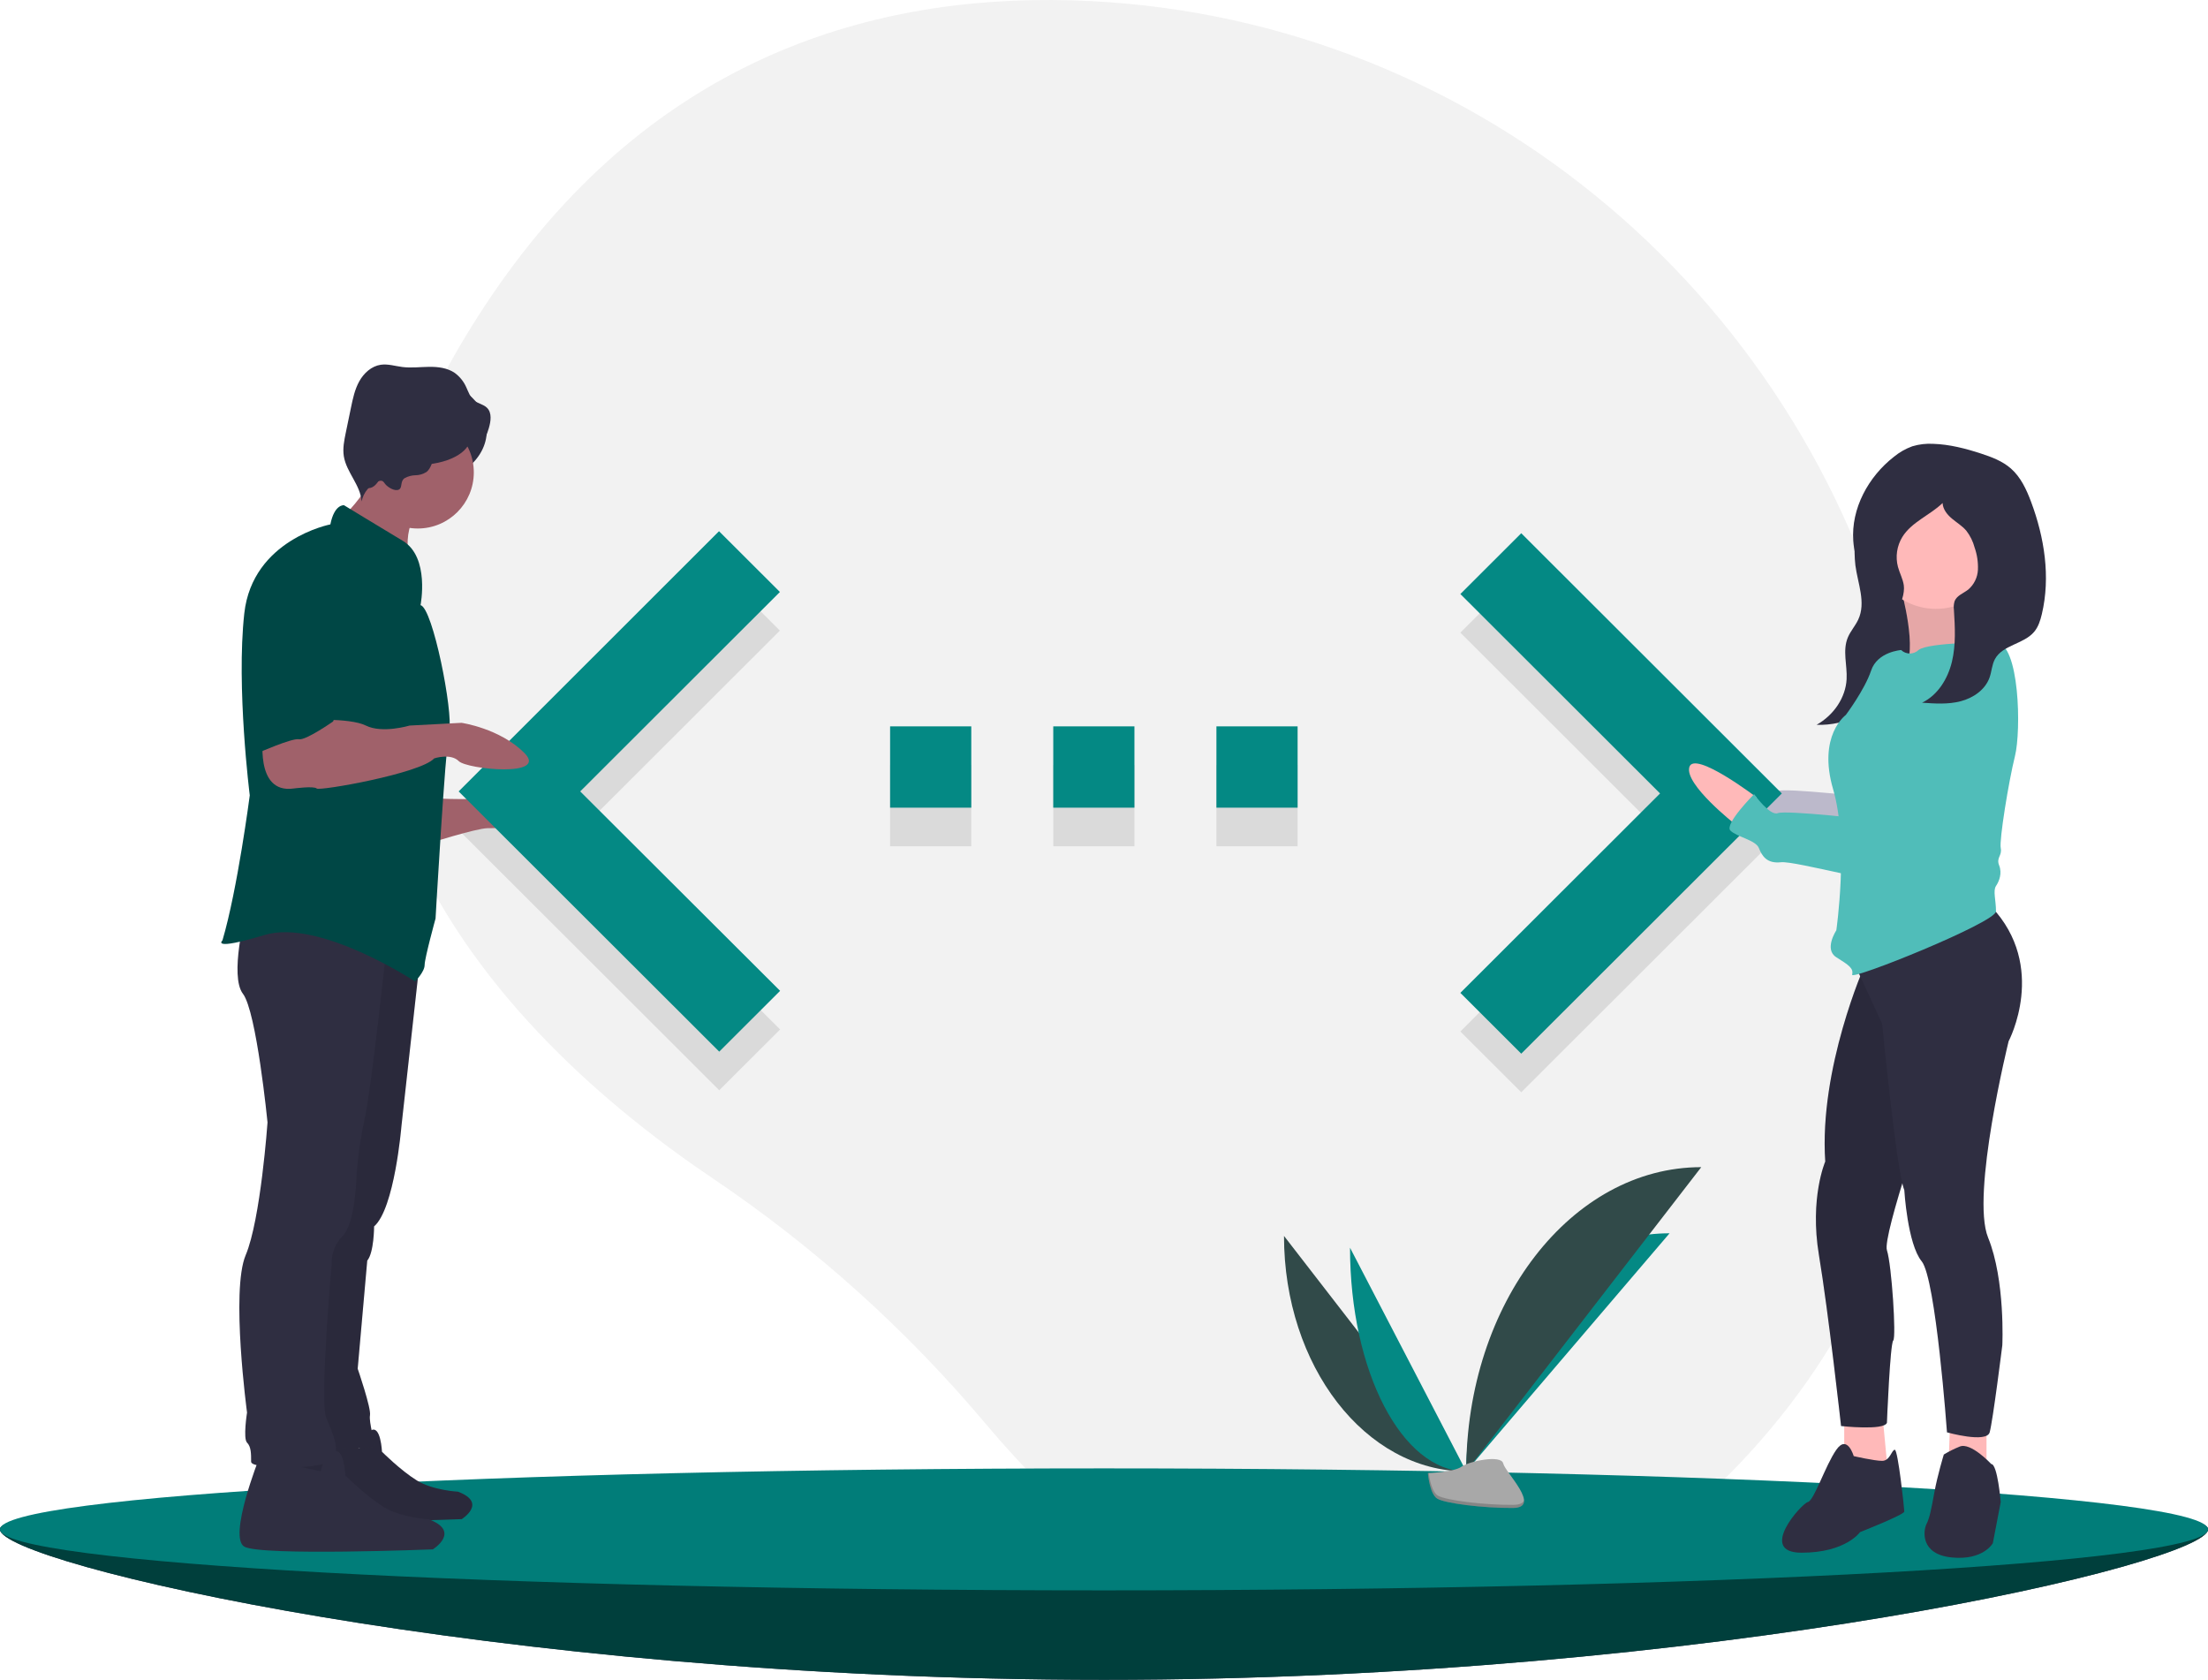 <svg width="280" height="213" viewBox="0 0 280 213" fill="none" xmlns="http://www.w3.org/2000/svg">
<g clip-path="url(#clip0)">
<path d="M240.622 84.909C228.315 36.436 185.792 1.446 135.879 0.043C109.491 -0.699 81.724 8.067 61.507 38.742C25.368 93.578 63.728 131.471 90.472 149.478C103.392 158.194 115.034 168.675 125.061 180.617C143.125 202.089 177.877 228.77 219.265 186.964C249.263 156.663 248.819 117.196 240.622 84.909Z" fill="#F2F2F2"/>
<path opacity="0.1" d="M185.191 130.795L210.515 105.507L185.191 80.219L192.912 72.511L225.956 105.507L192.912 138.502L185.191 130.795Z" fill="black"/>
<path opacity="0.1" d="M112.875 107.311H123.169V97H112.875V107.311ZM164.551 97H154.257V107.311H164.551V97ZM133.566 107.311H143.86V97H133.566V107.311Z" fill="black"/>
<path opacity="0.1" d="M98.927 130.537L73.577 105.249L98.901 79.961L91.18 72.254L58.162 105.249L91.206 138.245L98.927 130.537Z" fill="black"/>
<path d="M280 193.924C280 198.195 217.32 213 140 213C62.68 213 0 198.195 0 193.924C0 189.653 62.68 197.533 140 197.533C217.32 197.533 280 189.653 280 193.924Z" fill="#3F3D56"/>
<path d="M280 193.924C280 198.195 217.32 213 140 213C62.68 213 0 198.195 0 193.924C0 189.653 62.68 197.533 140 197.533C217.32 197.533 280 189.653 280 193.924Z" fill="#003F3C"/>
<path d="M140 201.658C217.32 201.658 280 198.195 280 193.924C280 189.653 217.32 186.191 140 186.191C62.68 186.191 0 189.653 0 193.924C0 198.195 62.68 201.658 140 201.658Z" fill="#017D79"/>
<path d="M162.826 156.717C162.826 173.219 173.162 186.572 185.934 186.572L162.826 156.717Z" fill="#314A49"/>
<path d="M185.934 186.572C185.934 169.884 197.468 156.381 211.721 156.381L185.934 186.572Z" fill="#048984"/>
<path d="M171.199 158.213C171.199 173.888 177.789 186.572 185.934 186.572L171.199 158.213Z" fill="#048984"/>
<path d="M185.934 186.572C185.934 165.249 199.265 147.995 215.74 147.995L185.934 186.572Z" fill="#314A49"/>
<path d="M181.073 186.782C181.073 186.782 184.35 186.681 185.338 185.977C186.325 185.272 190.378 184.431 190.623 185.561C190.868 186.691 195.548 191.18 191.849 191.21C188.149 191.24 183.252 190.632 182.266 190.031C181.28 189.43 181.073 186.782 181.073 186.782Z" fill="#A8A8A8"/>
<path opacity="0.2" d="M191.915 190.817C188.215 190.846 183.318 190.239 182.332 189.638C181.581 189.18 181.282 187.536 181.182 186.778C181.113 186.781 181.073 186.782 181.073 186.782C181.073 186.782 181.28 189.43 182.266 190.031C183.252 190.633 188.149 191.24 191.849 191.21C192.917 191.201 193.285 190.821 193.265 190.257C193.117 190.597 192.709 190.81 191.915 190.817Z" fill="black"/>
<path d="M222.747 98.691C222.747 98.691 214.824 92.665 214.223 94.874C213.621 97.083 220.036 102.103 220.036 102.103L222.747 98.691Z" fill="#FFB9B9"/>
<path opacity="0.1" d="M222.747 98.691C222.747 98.691 214.824 92.665 214.223 94.874C213.621 97.083 220.036 102.103 220.036 102.103L222.747 98.691Z" fill="black"/>
<path d="M248.905 79.613C248.905 79.613 239.482 96.48 239.282 98.89C239.081 101.3 239.081 101.5 238.28 101.3C237.478 101.099 226.451 99.894 225.449 100.296C224.447 100.697 222.442 97.886 222.442 97.886C222.442 97.886 218.633 101.701 219.435 102.505C220.237 103.308 222.642 103.709 223.043 104.713C223.444 105.717 224.046 106.721 225.85 106.521C227.654 106.32 239.883 109.734 241.487 109.131C243.091 108.529 243.492 107.525 244.294 107.525C245.096 107.525 246.699 106.721 246.699 106.521C246.699 106.32 252.313 95.677 252.313 95.677C252.313 95.677 258.928 81.219 248.905 79.613Z" fill="#D0CDE1"/>
<path opacity="0.1" d="M248.905 79.613C248.905 79.613 239.482 96.48 239.282 98.89C239.081 101.3 239.081 101.5 238.28 101.3C237.478 101.099 226.451 99.894 225.449 100.296C224.447 100.697 222.442 97.886 222.442 97.886C222.442 97.886 218.633 101.701 219.435 102.505C220.237 103.308 222.642 103.709 223.043 104.713C223.444 105.717 224.046 106.721 225.85 106.521C227.654 106.32 239.883 109.734 241.487 109.131C243.091 108.529 243.492 107.525 244.294 107.525C245.096 107.525 246.699 106.721 246.699 106.521C246.699 106.32 252.313 95.677 252.313 95.677C252.313 95.677 258.928 81.219 248.905 79.613Z" fill="black"/>
<path d="M235.234 68.493C235.149 69.559 235.166 70.631 235.286 71.694C235.59 74.001 236.651 76.406 235.649 78.56C235.285 79.341 234.67 80.022 234.334 80.813C233.624 82.488 234.268 84.345 234.171 86.128C234.047 88.43 232.585 90.649 230.361 91.91C234.16 92.028 237.773 90.147 240.164 87.583C242.555 85.019 243.886 81.838 244.884 78.656C245.397 77.162 245.726 75.611 245.864 74.037C245.943 73.132 245.837 72.221 245.552 71.359C245.201 70.517 244.739 69.726 244.178 69.008C243.579 68.165 242.964 67.305 242.081 66.678C240.993 65.905 238.895 65.129 237.452 65.242C235.682 65.38 235.309 67.262 235.234 68.493Z" fill="#2F2E41"/>
<path d="M241.086 74.793C241.086 74.793 243.291 82.625 241.487 84.834C239.683 87.042 252.313 83.829 252.313 83.829C252.313 83.829 246.098 77.605 249.105 73.588L241.086 74.793Z" fill="#FFB9B9"/>
<path opacity="0.1" d="M241.086 74.793C241.086 74.793 243.291 82.625 241.487 84.834C239.683 87.042 252.313 83.829 252.313 83.829C252.313 83.829 246.098 77.605 249.105 73.588L241.086 74.793Z" fill="black"/>
<path d="M185.191 125.897L210.515 100.609L185.191 75.321L192.912 67.614L225.956 100.609L192.912 133.605L185.191 125.897Z" fill="#048984"/>
<path d="M233.869 179.212V185.036L236.876 188.65L239.482 187.445L238.68 179.012L233.869 179.212Z" fill="#FFB9B9"/>
<path d="M235.072 184.634C235.072 184.634 234.27 181.823 232.867 183.831C231.463 185.839 230.06 190.257 229.258 190.457C228.456 190.658 222.843 196.883 228.456 196.883C234.069 196.883 235.874 194.273 235.874 194.273C235.874 194.273 241.487 192.064 241.487 191.662C241.487 191.261 240.685 183.831 240.284 183.831C239.883 183.831 239.683 185.237 238.68 185.237C237.678 185.237 235.072 184.634 235.072 184.634Z" fill="#2F2E41"/>
<path d="M247.301 180.216L247.101 185.638L251.912 187.646V179.815L247.301 180.216Z" fill="#FFB9B9"/>
<path d="M252.513 185.638C252.513 185.638 249.907 182.827 248.504 183.429C247.81 183.709 247.139 184.045 246.499 184.433C246.499 184.433 245.697 187.044 245.296 189.253C244.895 191.462 244.695 192.466 244.294 193.269C243.893 194.072 243.492 197.084 247.501 197.486C251.511 197.887 252.714 195.678 252.714 195.678L253.716 190.457C253.716 190.457 253.315 185.638 252.513 185.638Z" fill="#2F2E41"/>
<path d="M236.475 122.384C236.475 122.384 230.661 135.437 231.463 147.284C231.463 147.284 229.459 151.903 230.661 159.132C231.864 166.361 233.468 180.819 233.468 180.819C233.468 180.819 238.881 181.421 239.282 180.417C239.282 180.417 239.683 170.377 240.084 169.975C240.485 169.574 239.883 160.337 239.282 158.529C238.68 156.722 244.895 138.85 244.895 138.85L243.291 116.561L236.475 122.384Z" fill="#2F2E41"/>
<path opacity="0.1" d="M236.475 122.384C236.475 122.384 230.661 135.437 231.463 147.284C231.463 147.284 229.459 151.903 230.661 159.132C231.864 166.361 233.468 180.819 233.468 180.819C233.468 180.819 238.881 181.421 239.282 180.417C239.282 180.417 239.683 170.377 240.084 169.975C240.485 169.574 239.883 160.337 239.282 158.529C238.68 156.722 244.895 138.85 244.895 138.85L243.291 116.561L236.475 122.384Z" fill="black"/>
<path d="M234.871 121.581L238.68 129.814C238.68 129.814 240.485 148.489 241.487 150.899C241.487 150.899 241.888 157.726 243.692 159.935C245.497 162.144 246.9 181.622 246.9 181.622C246.9 181.622 251.912 183.028 252.313 181.622C252.714 180.216 253.917 170.578 253.917 170.578C253.917 170.578 254.318 162.345 252.112 156.923C249.907 151.501 254.718 132.023 254.718 132.023C254.718 132.023 259.73 122.585 252.513 114.954L234.871 121.581Z" fill="#2F2E41"/>
<path d="M245.497 77.203C250.036 77.203 253.716 73.517 253.716 68.97C253.716 64.423 250.036 60.737 245.497 60.737C240.957 60.737 237.277 64.423 237.277 68.97C237.277 73.517 240.957 77.203 245.497 77.203Z" fill="#FFB9B9"/>
<path d="M253.115 81.42C253.115 81.42 244.494 81.42 243.291 82.424C242.994 82.707 242.599 82.865 242.189 82.865C241.778 82.865 241.384 82.707 241.086 82.424C241.086 82.424 238.079 82.625 237.277 85.034C236.475 87.444 234.07 90.657 234.07 90.657C234.07 90.657 230.461 93.267 232.466 100.095C234.47 106.922 232.867 117.967 232.867 117.967C232.867 117.967 231.263 120.376 232.867 121.38C234.471 122.384 235.072 122.786 234.871 123.589C234.671 124.392 253.115 116.962 253.115 115.557C253.115 114.151 252.714 112.946 253.115 112.344C253.516 111.742 253.917 110.738 253.516 109.733C253.115 108.729 253.917 108.529 253.716 107.525C253.516 106.521 254.719 99.091 255.52 95.878C256.322 92.665 256.122 81.621 253.115 81.42Z" fill="#50BDB9"/>
<path d="M222.747 101.101C222.747 101.101 214.824 95.075 214.223 97.284C213.621 99.492 220.036 104.513 220.036 104.513L222.747 101.101Z" fill="#FFB9B9"/>
<path d="M248.905 82.424C248.905 82.424 239.482 99.292 239.282 101.701C239.081 104.111 239.081 104.312 238.28 104.111C237.478 103.91 226.451 102.705 225.449 103.107C224.447 103.508 222.442 100.697 222.442 100.697C222.442 100.697 218.633 104.513 219.435 105.316C220.237 106.119 222.642 106.521 223.043 107.525C223.444 108.529 224.046 109.533 225.85 109.332C227.654 109.131 239.883 112.545 241.487 111.942C243.091 111.34 243.492 110.336 244.294 110.336C245.096 110.336 246.699 109.533 246.699 109.332C246.699 109.131 252.313 98.488 252.313 98.488C252.313 98.488 258.928 84.03 248.905 82.424Z" fill="#50BDB9"/>
<path d="M241.426 74.23C241.313 73.415 240.896 72.675 240.682 71.88C240.514 71.243 240.477 70.58 240.572 69.929C240.668 69.278 240.894 68.653 241.236 68.092C242.415 66.184 244.73 65.34 246.344 63.785C246.378 64.577 246.926 65.254 247.533 65.763C248.139 66.272 248.835 66.686 249.348 67.289C249.842 67.925 250.201 68.655 250.406 69.434C250.722 70.337 250.864 71.292 250.824 72.249C250.801 72.726 250.681 73.194 250.471 73.624C250.262 74.054 249.968 74.437 249.606 74.749C249.005 75.225 248.165 75.497 247.874 76.208C247.76 76.563 247.727 76.939 247.778 77.308C247.915 79.518 248.044 81.766 247.525 83.918C247.005 86.069 245.733 88.148 243.739 89.102C245.377 89.218 247.051 89.332 248.641 88.917C250.231 88.503 251.751 87.46 252.3 85.908C252.57 85.143 252.596 84.292 252.98 83.577C253.952 81.768 256.638 81.685 257.957 80.112C258.485 79.482 258.74 78.671 258.93 77.87C260.044 73.162 259.261 68.163 257.565 63.632C256.981 62.071 256.253 60.498 255 59.401C253.933 58.467 252.57 57.952 251.223 57.513C249.257 56.871 247.232 56.346 245.165 56.278C244.267 56.225 243.367 56.33 242.506 56.589C241.655 56.897 240.864 57.348 240.166 57.924C236.929 60.447 234.725 64.48 235.017 68.578C235.194 71.058 236.243 73.404 237.591 75.492C238.062 76.222 239.175 77.779 240.21 77.32C241.149 76.904 241.55 75.111 241.426 74.23Z" fill="#2F2E41"/>
<path d="M112.875 102.413H123.169V92.102H112.875V102.413ZM164.551 92.102H154.257V102.413H164.551V92.102ZM133.566 102.413H143.86V92.102H133.566V102.413Z" fill="#048984"/>
<path d="M53.068 61.375C57.851 61.375 61.729 58.345 61.729 54.607C61.729 50.87 57.851 47.84 53.068 47.84C48.284 47.84 44.406 50.87 44.406 54.607C44.406 58.345 48.284 61.375 53.068 61.375Z" fill="#2F2E41"/>
<path d="M54.54 101.197C54.54 101.197 62.336 101.718 63.722 100.677C65.108 99.636 70.997 102.065 71.517 103.453C72.037 104.841 63.202 105.015 61.816 105.015C60.43 105.015 53.847 107.097 53.847 107.097L54.54 101.197Z" fill="#A0616A"/>
<path d="M38.488 182.027C38.488 182.027 34.855 191.203 36.75 192.311C38.646 193.418 58.548 192.627 58.548 192.627C58.548 192.627 61.865 190.57 58.075 189.146C58.075 189.146 54.915 188.988 52.862 187.723C50.808 186.457 48.439 184.083 48.439 184.083C48.439 184.083 48.281 180.603 47.017 181.394C46.639 181.643 46.318 181.969 46.073 182.351C45.828 182.732 45.666 183.161 45.596 183.609L38.488 182.027Z" fill="#2F2E41"/>
<path opacity="0.1" d="M38.488 182.027C38.488 182.027 34.855 191.203 36.75 192.311C38.646 193.418 58.548 192.627 58.548 192.627C58.548 192.627 61.865 190.57 58.075 189.146C58.075 189.146 54.915 188.988 52.862 187.723C50.808 186.457 48.439 184.083 48.439 184.083C48.439 184.083 48.281 180.603 47.017 181.394C46.639 181.643 46.318 181.969 46.073 182.351C45.828 182.732 45.666 183.161 45.596 183.609L38.488 182.027Z" fill="black"/>
<path d="M98.927 125.639L73.577 100.351L98.901 75.063L91.18 67.356L58.162 100.351L91.206 133.347L98.927 125.639Z" fill="#048984"/>
<path d="M32.886 184.834C32.886 184.834 28.901 194.898 30.98 196.113C33.059 197.327 54.887 196.46 54.887 196.46C54.887 196.46 58.525 194.204 54.367 192.642C54.367 192.642 50.902 192.469 48.65 191.081C46.398 189.693 43.8 187.09 43.8 187.09C43.8 187.09 43.626 183.272 42.241 184.14C41.826 184.414 41.473 184.771 41.205 185.189C40.936 185.608 40.758 186.078 40.681 186.569L32.886 184.834Z" fill="#2F2E41"/>
<path d="M53.328 120.979L50.902 142.842C50.902 142.842 50.036 153.253 47.438 155.509C47.438 155.509 47.438 158.806 46.571 159.847L45.359 173.555C45.359 173.555 47.091 178.587 46.918 179.455C46.745 180.322 47.611 183.099 47.438 183.446C47.264 183.793 39.122 183.446 39.122 183.446L40.855 155.509L46.225 116.641L53.328 120.979Z" fill="#2F2E41"/>
<path opacity="0.1" d="M53.328 120.979L50.902 142.842C50.902 142.842 50.036 153.253 47.438 155.509C47.438 155.509 47.438 158.806 46.571 159.847L45.359 173.555C45.359 173.555 47.091 178.587 46.918 179.455C46.745 180.322 47.611 183.099 47.438 183.446C47.264 183.793 39.122 183.446 39.122 183.446L40.855 155.509L46.225 116.641L53.328 120.979Z" fill="black"/>
<path d="M48.997 120.285C48.997 120.285 47.091 138.157 46.225 141.975C45.68 144.489 45.333 147.041 45.185 149.609C45.185 149.609 45.012 155.162 43.453 156.724C42.997 157.176 42.639 157.718 42.4 158.315C42.162 158.912 42.048 159.551 42.067 160.194C42.067 160.194 40.508 177.72 41.374 179.802C42.241 181.884 43.107 183.619 42.241 185.007C41.374 186.396 31.846 186.396 31.846 185.355C31.846 184.313 31.846 183.446 31.327 182.925C30.807 182.405 31.327 179.108 31.327 179.108C31.327 179.108 29.248 163.665 31.154 159.153C33.059 154.642 33.925 142.322 33.925 142.322C33.925 142.322 32.539 128.267 30.807 126.011C29.075 123.755 31.154 115.773 31.154 115.773L48.997 120.285Z" fill="#2F2E41"/>
<path d="M44.12 64.783C44.321 65.242 44.803 65.498 45.242 65.74C47.785 67.144 49.914 69.179 52.012 71.19C51.488 69.413 51.6 67.51 52.327 65.806C52.578 65.226 52.906 64.601 52.727 63.994C52.595 63.548 52.216 63.226 51.848 62.942C50.992 62.279 50.098 61.667 49.169 61.111C48.521 60.722 47.187 59.687 46.443 59.8C46.404 60.807 46.383 61.708 45.943 62.65C45.838 62.873 44.197 64.958 44.12 64.783Z" fill="#A0616A"/>
<path d="M52.981 67.014C56.904 67.014 60.084 63.829 60.084 59.9C60.084 55.971 56.904 52.785 52.981 52.785C49.058 52.785 45.879 55.971 45.879 59.9C45.879 63.829 49.058 67.014 52.981 67.014Z" fill="#A0616A"/>
<path d="M53.328 76.731C53.328 76.731 54.54 70.658 51.075 68.576C47.611 66.493 43.626 64.064 43.626 64.064C43.626 64.064 42.414 63.891 41.894 66.493C41.894 66.493 32.02 68.402 30.98 77.772C29.941 87.142 31.673 100.85 31.673 100.85C31.673 100.85 30.114 112.823 28.209 119.243C28.209 119.243 26.649 120.632 33.579 118.549C40.508 116.467 52.635 124.449 52.635 124.449C52.635 124.449 53.847 123.234 53.847 122.367C53.847 121.499 55.233 116.467 55.233 116.467C55.233 116.467 56.446 95.124 56.965 92.695C57.485 90.266 54.887 77.078 53.328 76.731Z" fill="#004745"/>
<path d="M51.307 60.633C51.734 60.396 52.212 60.268 52.7 60.261C53.188 60.254 53.665 60.111 54.078 59.85C54.749 59.334 54.798 58.337 55.289 57.647C56 56.648 57.417 56.528 58.641 56.578C59.389 56.608 60.195 56.653 60.825 56.247C61.472 55.831 61.766 55.047 61.984 54.308C62.242 53.435 62.408 52.367 61.769 51.719C61.325 51.269 60.625 51.18 60.132 50.785C59.62 50.376 59.41 49.709 59.132 49.115C58.816 48.392 58.315 47.764 57.681 47.295C56.751 46.648 55.563 46.503 54.43 46.515C53.297 46.527 52.16 46.676 51.036 46.537C50.115 46.423 49.196 46.116 48.278 46.252C47.108 46.425 46.141 47.309 45.564 48.344C44.988 49.378 44.74 50.559 44.501 51.718L43.848 54.873C43.646 55.852 43.443 56.856 43.599 57.843C43.923 59.889 45.729 61.515 45.853 63.583C45.972 63.012 46.23 62.479 46.605 62.033C46.98 61.587 47.459 61.24 48.001 61.026C48.136 60.959 48.29 60.94 48.438 60.972C48.617 61.03 48.722 61.209 48.836 61.36C49.132 61.755 50.065 62.355 50.593 62.075C51.066 61.824 50.713 61.036 51.307 60.633Z" fill="#2F2E41"/>
<path d="M33.406 93.042C33.406 93.042 32.193 100.677 37.217 99.983C37.217 99.983 39.815 99.636 40.162 99.983C40.508 100.33 53.328 98.074 55.06 96.165C55.06 96.165 57.139 95.471 58.178 96.512C59.218 97.553 69.612 98.595 66.493 95.471C63.375 92.348 58.525 91.654 58.525 91.654L51.942 92.001C51.942 92.001 48.477 93.042 46.398 92.001C44.319 90.96 38.429 91.307 38.429 91.307L33.406 93.042Z" fill="#A0616A"/>
<path d="M40.508 68.923C40.508 68.923 32.713 69.79 32.713 81.069V95.471C32.713 95.471 37.044 93.562 37.91 93.736C38.776 93.909 42.24 91.48 42.24 91.48C42.24 91.48 46.225 82.11 45.879 79.507C45.532 76.905 45.705 69.27 40.508 68.923Z" fill="#004745"/>
<path d="M52.981 58.945C56.664 58.945 59.651 57.392 59.651 55.475C59.651 53.558 56.664 52.005 52.981 52.005C49.298 52.005 46.312 53.558 46.312 55.475C46.312 57.392 49.298 58.945 52.981 58.945Z" fill="#2F2E41"/>
<path d="M46.745 61.895C48.036 61.895 49.083 59.293 49.083 56.082C49.083 52.872 48.036 50.269 46.745 50.269C45.453 50.269 44.406 52.872 44.406 56.082C44.406 59.293 45.453 61.895 46.745 61.895Z" fill="#2F2E41"/>
</g>
<defs>
<clipPath id="clip0">
<rect width="280" height="213" fill="white"/>
</clipPath>
</defs>
</svg>
